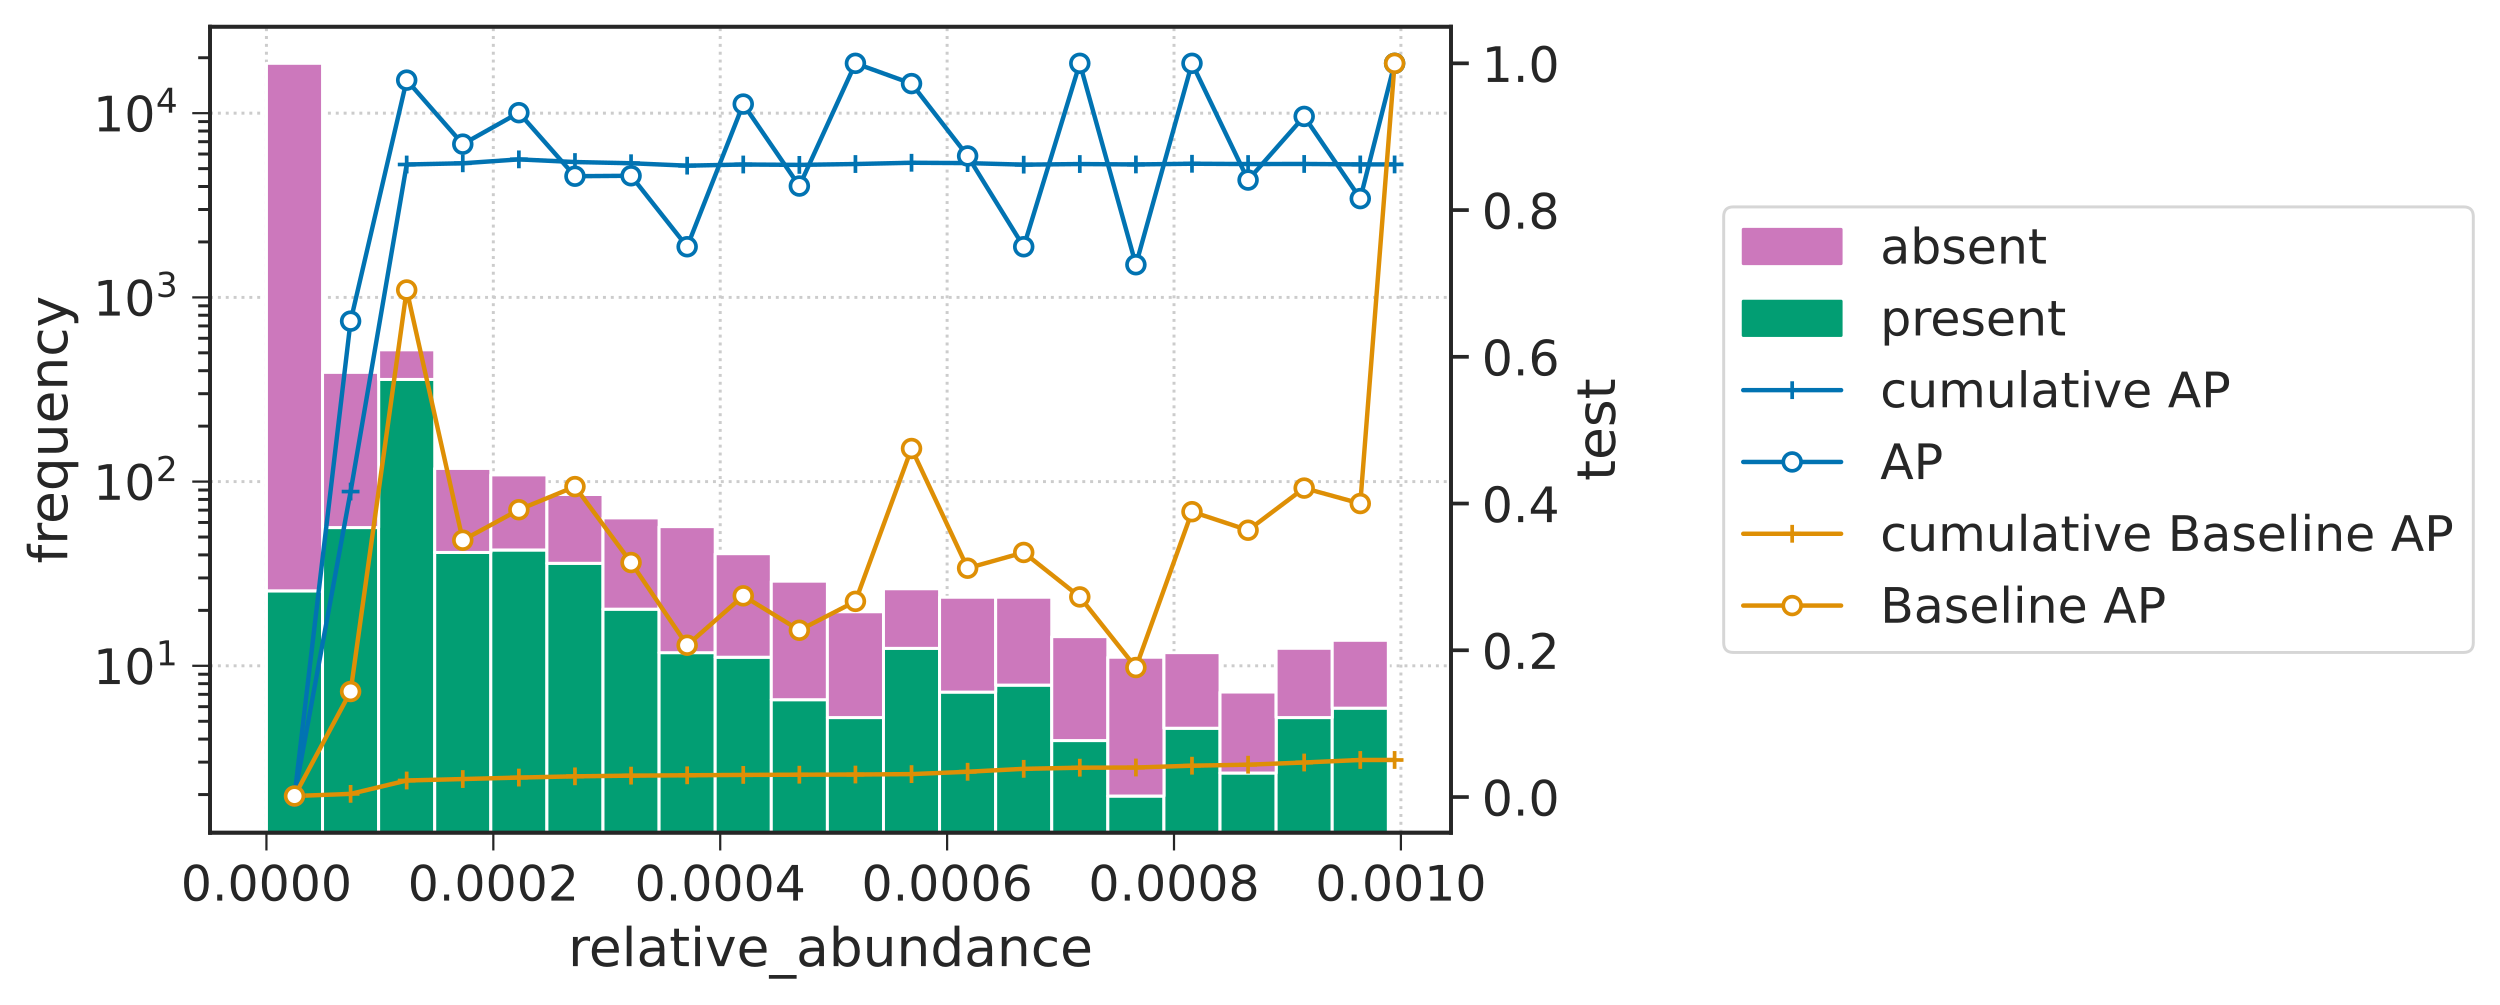 <?xml version="1.0" encoding="utf-8" standalone="no"?>
<!DOCTYPE svg PUBLIC "-//W3C//DTD SVG 1.1//EN"
  "http://www.w3.org/Graphics/SVG/1.1/DTD/svg11.dtd">
<!-- Created with matplotlib (https://matplotlib.org/) -->
<svg height="271.252pt" version="1.1" viewBox="0 0 674.473 271.252" width="674.473pt" xmlns="http://www.w3.org/2000/svg" xmlns:xlink="http://www.w3.org/1999/xlink">
 <defs>
  <style type="text/css">*{stroke-linecap:butt;stroke-linejoin:round;}</style>
 </defs>
 <g id="figure_1">
  <g id="patch_1">
   <path d="M 0 271.252 
L 674.473 271.252 
L 674.473 0 
L 0 0 
z
" style="fill:#ffffff;"/>
  </g>
  <g id="axes_1">
   <g id="patch_2">
    <path d="M 56.669 224.64 
L 391.469 224.64 
L 391.469 7.2 
L 56.669 7.2 
z
" style="fill:#ffffff;"/>
   </g>
   <g id="matplotlib.axis_1">
    <g id="xtick_1">
     <g id="line2d_1">
      <path clip-path="url(#p389adf478c)" d="M 71.881 224.64 
L 71.881 7.2 
" style="fill:none;stroke:#cccccc;stroke-dasharray:0.8,1.32;stroke-dashoffset:0;stroke-width:0.8;"/>
     </g>
     <g id="line2d_2">
      <defs>
       <path d="M 0 0 
L 0 4.8 
" id="m9d30c7c57a" style="stroke:#262626;stroke-width:0.6;"/>
      </defs>
      <g>
       <use style="fill:#262626;stroke:#262626;stroke-width:0.6;" x="71.881" xlink:href="#m9d30c7c57a" y="224.64"/>
      </g>
     </g>
     <g id="text_1">
      <!-- 0.0000 -->
      <g style="fill:#262626;" transform="translate(48.788 242.97)scale(0.132 -0.132)">
       <defs>
        <path d="M 31.781 66.406 
Q 24.172 66.406 20.328 58.906 
Q 16.5 51.422 16.5 36.375 
Q 16.5 21.391 20.328 13.891 
Q 24.172 6.391 31.781 6.391 
Q 39.453 6.391 43.281 13.891 
Q 47.125 21.391 47.125 36.375 
Q 47.125 51.422 43.281 58.906 
Q 39.453 66.406 31.781 66.406 
z
M 31.781 74.219 
Q 44.047 74.219 50.516 64.516 
Q 56.984 54.828 56.984 36.375 
Q 56.984 17.969 50.516 8.266 
Q 44.047 -1.422 31.781 -1.422 
Q 19.531 -1.422 13.062 8.266 
Q 6.594 17.969 6.594 36.375 
Q 6.594 54.828 13.062 64.516 
Q 19.531 74.219 31.781 74.219 
z
" id="DejaVuSans-48"/>
        <path d="M 10.688 12.406 
L 21 12.406 
L 21 0 
L 10.688 0 
z
" id="DejaVuSans-46"/>
       </defs>
       <use xlink:href="#DejaVuSans-48"/>
       <use x="63.623" xlink:href="#DejaVuSans-46"/>
       <use x="95.41" xlink:href="#DejaVuSans-48"/>
       <use x="159.033" xlink:href="#DejaVuSans-48"/>
       <use x="222.656" xlink:href="#DejaVuSans-48"/>
       <use x="286.279" xlink:href="#DejaVuSans-48"/>
      </g>
     </g>
    </g>
    <g id="xtick_2">
     <g id="line2d_3">
      <path clip-path="url(#p389adf478c)" d="M 133.095 224.64 
L 133.095 7.2 
" style="fill:none;stroke:#cccccc;stroke-dasharray:0.8,1.32;stroke-dashoffset:0;stroke-width:0.8;"/>
     </g>
     <g id="line2d_4">
      <g>
       <use style="fill:#262626;stroke:#262626;stroke-width:0.6;" x="133.095" xlink:href="#m9d30c7c57a" y="224.64"/>
      </g>
     </g>
     <g id="text_2">
      <!-- 0.0002 -->
      <g style="fill:#262626;" transform="translate(110.001 242.97)scale(0.132 -0.132)">
       <defs>
        <path d="M 19.188 8.297 
L 53.609 8.297 
L 53.609 0 
L 7.328 0 
L 7.328 8.297 
Q 12.938 14.109 22.625 23.891 
Q 32.328 33.688 34.812 36.531 
Q 39.547 41.844 41.422 45.531 
Q 43.312 49.219 43.312 52.781 
Q 43.312 58.594 39.234 62.25 
Q 35.156 65.922 28.609 65.922 
Q 23.969 65.922 18.812 64.312 
Q 13.672 62.703 7.812 59.422 
L 7.812 69.391 
Q 13.766 71.781 18.938 73 
Q 24.125 74.219 28.422 74.219 
Q 39.75 74.219 46.484 68.547 
Q 53.219 62.891 53.219 53.422 
Q 53.219 48.922 51.531 44.891 
Q 49.859 40.875 45.406 35.406 
Q 44.188 33.984 37.641 27.219 
Q 31.109 20.453 19.188 8.297 
z
" id="DejaVuSans-50"/>
       </defs>
       <use xlink:href="#DejaVuSans-48"/>
       <use x="63.623" xlink:href="#DejaVuSans-46"/>
       <use x="95.41" xlink:href="#DejaVuSans-48"/>
       <use x="159.033" xlink:href="#DejaVuSans-48"/>
       <use x="222.656" xlink:href="#DejaVuSans-48"/>
       <use x="286.279" xlink:href="#DejaVuSans-50"/>
      </g>
     </g>
    </g>
    <g id="xtick_3">
     <g id="line2d_5">
      <path clip-path="url(#p389adf478c)" d="M 194.308 224.64 
L 194.308 7.2 
" style="fill:none;stroke:#cccccc;stroke-dasharray:0.8,1.32;stroke-dashoffset:0;stroke-width:0.8;"/>
     </g>
     <g id="line2d_6">
      <g>
       <use style="fill:#262626;stroke:#262626;stroke-width:0.6;" x="194.308" xlink:href="#m9d30c7c57a" y="224.64"/>
      </g>
     </g>
     <g id="text_3">
      <!-- 0.0004 -->
      <g style="fill:#262626;" transform="translate(171.214 242.97)scale(0.132 -0.132)">
       <defs>
        <path d="M 37.797 64.312 
L 12.891 25.391 
L 37.797 25.391 
z
M 35.203 72.906 
L 47.609 72.906 
L 47.609 25.391 
L 58.016 25.391 
L 58.016 17.188 
L 47.609 17.188 
L 47.609 0 
L 37.797 0 
L 37.797 17.188 
L 4.891 17.188 
L 4.891 26.703 
z
" id="DejaVuSans-52"/>
       </defs>
       <use xlink:href="#DejaVuSans-48"/>
       <use x="63.623" xlink:href="#DejaVuSans-46"/>
       <use x="95.41" xlink:href="#DejaVuSans-48"/>
       <use x="159.033" xlink:href="#DejaVuSans-48"/>
       <use x="222.656" xlink:href="#DejaVuSans-48"/>
       <use x="286.279" xlink:href="#DejaVuSans-52"/>
      </g>
     </g>
    </g>
    <g id="xtick_4">
     <g id="line2d_7">
      <path clip-path="url(#p389adf478c)" d="M 255.522 224.64 
L 255.522 7.2 
" style="fill:none;stroke:#cccccc;stroke-dasharray:0.8,1.32;stroke-dashoffset:0;stroke-width:0.8;"/>
     </g>
     <g id="line2d_8">
      <g>
       <use style="fill:#262626;stroke:#262626;stroke-width:0.6;" x="255.522" xlink:href="#m9d30c7c57a" y="224.64"/>
      </g>
     </g>
     <g id="text_4">
      <!-- 0.0006 -->
      <g style="fill:#262626;" transform="translate(232.428 242.97)scale(0.132 -0.132)">
       <defs>
        <path d="M 33.016 40.375 
Q 26.375 40.375 22.484 35.828 
Q 18.609 31.297 18.609 23.391 
Q 18.609 15.531 22.484 10.953 
Q 26.375 6.391 33.016 6.391 
Q 39.656 6.391 43.531 10.953 
Q 47.406 15.531 47.406 23.391 
Q 47.406 31.297 43.531 35.828 
Q 39.656 40.375 33.016 40.375 
z
M 52.594 71.297 
L 52.594 62.312 
Q 48.875 64.062 45.094 64.984 
Q 41.312 65.922 37.594 65.922 
Q 27.828 65.922 22.672 59.328 
Q 17.531 52.734 16.797 39.406 
Q 19.672 43.656 24.016 45.922 
Q 28.375 48.188 33.594 48.188 
Q 44.578 48.188 50.953 41.516 
Q 57.328 34.859 57.328 23.391 
Q 57.328 12.156 50.688 5.359 
Q 44.047 -1.422 33.016 -1.422 
Q 20.359 -1.422 13.672 8.266 
Q 6.984 17.969 6.984 36.375 
Q 6.984 53.656 15.188 63.938 
Q 23.391 74.219 37.203 74.219 
Q 40.922 74.219 44.703 73.484 
Q 48.484 72.75 52.594 71.297 
z
" id="DejaVuSans-54"/>
       </defs>
       <use xlink:href="#DejaVuSans-48"/>
       <use x="63.623" xlink:href="#DejaVuSans-46"/>
       <use x="95.41" xlink:href="#DejaVuSans-48"/>
       <use x="159.033" xlink:href="#DejaVuSans-48"/>
       <use x="222.656" xlink:href="#DejaVuSans-48"/>
       <use x="286.279" xlink:href="#DejaVuSans-54"/>
      </g>
     </g>
    </g>
    <g id="xtick_5">
     <g id="line2d_9">
      <path clip-path="url(#p389adf478c)" d="M 316.735 224.64 
L 316.735 7.2 
" style="fill:none;stroke:#cccccc;stroke-dasharray:0.8,1.32;stroke-dashoffset:0;stroke-width:0.8;"/>
     </g>
     <g id="line2d_10">
      <g>
       <use style="fill:#262626;stroke:#262626;stroke-width:0.6;" x="316.735" xlink:href="#m9d30c7c57a" y="224.64"/>
      </g>
     </g>
     <g id="text_5">
      <!-- 0.0008 -->
      <g style="fill:#262626;" transform="translate(293.641 242.97)scale(0.132 -0.132)">
       <defs>
        <path d="M 31.781 34.625 
Q 24.75 34.625 20.719 30.859 
Q 16.703 27.094 16.703 20.516 
Q 16.703 13.922 20.719 10.156 
Q 24.75 6.391 31.781 6.391 
Q 38.812 6.391 42.859 10.172 
Q 46.922 13.969 46.922 20.516 
Q 46.922 27.094 42.891 30.859 
Q 38.875 34.625 31.781 34.625 
z
M 21.922 38.812 
Q 15.578 40.375 12.031 44.719 
Q 8.5 49.078 8.5 55.328 
Q 8.5 64.062 14.719 69.141 
Q 20.953 74.219 31.781 74.219 
Q 42.672 74.219 48.875 69.141 
Q 55.078 64.062 55.078 55.328 
Q 55.078 49.078 51.531 44.719 
Q 48 40.375 41.703 38.812 
Q 48.828 37.156 52.797 32.312 
Q 56.781 27.484 56.781 20.516 
Q 56.781 9.906 50.312 4.234 
Q 43.844 -1.422 31.781 -1.422 
Q 19.734 -1.422 13.25 4.234 
Q 6.781 9.906 6.781 20.516 
Q 6.781 27.484 10.781 32.312 
Q 14.797 37.156 21.922 38.812 
z
M 18.312 54.391 
Q 18.312 48.734 21.844 45.562 
Q 25.391 42.391 31.781 42.391 
Q 38.141 42.391 41.719 45.562 
Q 45.312 48.734 45.312 54.391 
Q 45.312 60.062 41.719 63.234 
Q 38.141 66.406 31.781 66.406 
Q 25.391 66.406 21.844 63.234 
Q 18.312 60.062 18.312 54.391 
z
" id="DejaVuSans-56"/>
       </defs>
       <use xlink:href="#DejaVuSans-48"/>
       <use x="63.623" xlink:href="#DejaVuSans-46"/>
       <use x="95.41" xlink:href="#DejaVuSans-48"/>
       <use x="159.033" xlink:href="#DejaVuSans-48"/>
       <use x="222.656" xlink:href="#DejaVuSans-48"/>
       <use x="286.279" xlink:href="#DejaVuSans-56"/>
      </g>
     </g>
    </g>
    <g id="xtick_6">
     <g id="line2d_11">
      <path clip-path="url(#p389adf478c)" d="M 377.948 224.64 
L 377.948 7.2 
" style="fill:none;stroke:#cccccc;stroke-dasharray:0.8,1.32;stroke-dashoffset:0;stroke-width:0.8;"/>
     </g>
     <g id="line2d_12">
      <g>
       <use style="fill:#262626;stroke:#262626;stroke-width:0.6;" x="377.948" xlink:href="#m9d30c7c57a" y="224.64"/>
      </g>
     </g>
     <g id="text_6">
      <!-- 0.0010 -->
      <g style="fill:#262626;" transform="translate(354.854 242.97)scale(0.132 -0.132)">
       <defs>
        <path d="M 12.406 8.297 
L 28.516 8.297 
L 28.516 63.922 
L 10.984 60.406 
L 10.984 69.391 
L 28.422 72.906 
L 38.281 72.906 
L 38.281 8.297 
L 54.391 8.297 
L 54.391 0 
L 12.406 0 
z
" id="DejaVuSans-49"/>
       </defs>
       <use xlink:href="#DejaVuSans-48"/>
       <use x="63.623" xlink:href="#DejaVuSans-46"/>
       <use x="95.41" xlink:href="#DejaVuSans-48"/>
       <use x="159.033" xlink:href="#DejaVuSans-48"/>
       <use x="222.656" xlink:href="#DejaVuSans-49"/>
       <use x="286.279" xlink:href="#DejaVuSans-48"/>
      </g>
     </g>
    </g>
    <g id="text_7">
     <!-- relative_abundance -->
     <g style="fill:#262626;" transform="translate(153.269 260.657)scale(0.144 -0.144)">
      <defs>
       <path d="M 41.109 46.297 
Q 39.594 47.172 37.812 47.578 
Q 36.031 48 33.891 48 
Q 26.266 48 22.188 43.047 
Q 18.109 38.094 18.109 28.812 
L 18.109 0 
L 9.078 0 
L 9.078 54.688 
L 18.109 54.688 
L 18.109 46.188 
Q 20.953 51.172 25.484 53.578 
Q 30.031 56 36.531 56 
Q 37.453 56 38.578 55.875 
Q 39.703 55.766 41.062 55.516 
z
" id="DejaVuSans-114"/>
       <path d="M 56.203 29.594 
L 56.203 25.203 
L 14.891 25.203 
Q 15.484 15.922 20.484 11.062 
Q 25.484 6.203 34.422 6.203 
Q 39.594 6.203 44.453 7.469 
Q 49.312 8.734 54.109 11.281 
L 54.109 2.781 
Q 49.266 0.734 44.188 -0.344 
Q 39.109 -1.422 33.891 -1.422 
Q 20.797 -1.422 13.156 6.188 
Q 5.516 13.812 5.516 26.812 
Q 5.516 40.234 12.766 48.109 
Q 20.016 56 32.328 56 
Q 43.359 56 49.781 48.891 
Q 56.203 41.797 56.203 29.594 
z
M 47.219 32.234 
Q 47.125 39.594 43.094 43.984 
Q 39.062 48.391 32.422 48.391 
Q 24.906 48.391 20.391 44.141 
Q 15.875 39.891 15.188 32.172 
z
" id="DejaVuSans-101"/>
       <path d="M 9.422 75.984 
L 18.406 75.984 
L 18.406 0 
L 9.422 0 
z
" id="DejaVuSans-108"/>
       <path d="M 34.281 27.484 
Q 23.391 27.484 19.188 25 
Q 14.984 22.516 14.984 16.5 
Q 14.984 11.719 18.141 8.906 
Q 21.297 6.109 26.703 6.109 
Q 34.188 6.109 38.703 11.406 
Q 43.219 16.703 43.219 25.484 
L 43.219 27.484 
z
M 52.203 31.203 
L 52.203 0 
L 43.219 0 
L 43.219 8.297 
Q 40.141 3.328 35.547 0.953 
Q 30.953 -1.422 24.312 -1.422 
Q 15.922 -1.422 10.953 3.297 
Q 6 8.016 6 15.922 
Q 6 25.141 12.172 29.828 
Q 18.359 34.516 30.609 34.516 
L 43.219 34.516 
L 43.219 35.406 
Q 43.219 41.609 39.141 45 
Q 35.062 48.391 27.688 48.391 
Q 23 48.391 18.547 47.266 
Q 14.109 46.141 10.016 43.891 
L 10.016 52.203 
Q 14.938 54.109 19.578 55.047 
Q 24.219 56 28.609 56 
Q 40.484 56 46.344 49.844 
Q 52.203 43.703 52.203 31.203 
z
" id="DejaVuSans-97"/>
       <path d="M 18.312 70.219 
L 18.312 54.688 
L 36.812 54.688 
L 36.812 47.703 
L 18.312 47.703 
L 18.312 18.016 
Q 18.312 11.328 20.141 9.422 
Q 21.969 7.516 27.594 7.516 
L 36.812 7.516 
L 36.812 0 
L 27.594 0 
Q 17.188 0 13.234 3.875 
Q 9.281 7.766 9.281 18.016 
L 9.281 47.703 
L 2.688 47.703 
L 2.688 54.688 
L 9.281 54.688 
L 9.281 70.219 
z
" id="DejaVuSans-116"/>
       <path d="M 9.422 54.688 
L 18.406 54.688 
L 18.406 0 
L 9.422 0 
z
M 9.422 75.984 
L 18.406 75.984 
L 18.406 64.594 
L 9.422 64.594 
z
" id="DejaVuSans-105"/>
       <path d="M 2.984 54.688 
L 12.5 54.688 
L 29.594 8.797 
L 46.688 54.688 
L 56.203 54.688 
L 35.688 0 
L 23.484 0 
z
" id="DejaVuSans-118"/>
       <path d="M 50.984 -16.609 
L 50.984 -23.578 
L -0.984 -23.578 
L -0.984 -16.609 
z
" id="DejaVuSans-95"/>
       <path d="M 48.688 27.297 
Q 48.688 37.203 44.609 42.844 
Q 40.531 48.484 33.406 48.484 
Q 26.266 48.484 22.188 42.844 
Q 18.109 37.203 18.109 27.297 
Q 18.109 17.391 22.188 11.75 
Q 26.266 6.109 33.406 6.109 
Q 40.531 6.109 44.609 11.75 
Q 48.688 17.391 48.688 27.297 
z
M 18.109 46.391 
Q 20.953 51.266 25.266 53.625 
Q 29.594 56 35.594 56 
Q 45.562 56 51.781 48.094 
Q 58.016 40.188 58.016 27.297 
Q 58.016 14.406 51.781 6.484 
Q 45.562 -1.422 35.594 -1.422 
Q 29.594 -1.422 25.266 0.953 
Q 20.953 3.328 18.109 8.203 
L 18.109 0 
L 9.078 0 
L 9.078 75.984 
L 18.109 75.984 
z
" id="DejaVuSans-98"/>
       <path d="M 8.5 21.578 
L 8.5 54.688 
L 17.484 54.688 
L 17.484 21.922 
Q 17.484 14.156 20.5 10.266 
Q 23.531 6.391 29.594 6.391 
Q 36.859 6.391 41.078 11.031 
Q 45.312 15.672 45.312 23.688 
L 45.312 54.688 
L 54.297 54.688 
L 54.297 0 
L 45.312 0 
L 45.312 8.406 
Q 42.047 3.422 37.719 1 
Q 33.406 -1.422 27.688 -1.422 
Q 18.266 -1.422 13.375 4.438 
Q 8.5 10.297 8.5 21.578 
z
M 31.109 56 
z
" id="DejaVuSans-117"/>
       <path d="M 54.891 33.016 
L 54.891 0 
L 45.906 0 
L 45.906 32.719 
Q 45.906 40.484 42.875 44.328 
Q 39.844 48.188 33.797 48.188 
Q 26.516 48.188 22.312 43.547 
Q 18.109 38.922 18.109 30.906 
L 18.109 0 
L 9.078 0 
L 9.078 54.688 
L 18.109 54.688 
L 18.109 46.188 
Q 21.344 51.125 25.703 53.562 
Q 30.078 56 35.797 56 
Q 45.219 56 50.047 50.172 
Q 54.891 44.344 54.891 33.016 
z
" id="DejaVuSans-110"/>
       <path d="M 45.406 46.391 
L 45.406 75.984 
L 54.391 75.984 
L 54.391 0 
L 45.406 0 
L 45.406 8.203 
Q 42.578 3.328 38.25 0.953 
Q 33.938 -1.422 27.875 -1.422 
Q 17.969 -1.422 11.734 6.484 
Q 5.516 14.406 5.516 27.297 
Q 5.516 40.188 11.734 48.094 
Q 17.969 56 27.875 56 
Q 33.938 56 38.25 53.625 
Q 42.578 51.266 45.406 46.391 
z
M 14.797 27.297 
Q 14.797 17.391 18.875 11.75 
Q 22.953 6.109 30.078 6.109 
Q 37.203 6.109 41.297 11.75 
Q 45.406 17.391 45.406 27.297 
Q 45.406 37.203 41.297 42.844 
Q 37.203 48.484 30.078 48.484 
Q 22.953 48.484 18.875 42.844 
Q 14.797 37.203 14.797 27.297 
z
" id="DejaVuSans-100"/>
       <path d="M 48.781 52.594 
L 48.781 44.188 
Q 44.969 46.297 41.141 47.344 
Q 37.312 48.391 33.406 48.391 
Q 24.656 48.391 19.812 42.844 
Q 14.984 37.312 14.984 27.297 
Q 14.984 17.281 19.812 11.734 
Q 24.656 6.203 33.406 6.203 
Q 37.312 6.203 41.141 7.25 
Q 44.969 8.297 48.781 10.406 
L 48.781 2.094 
Q 45.016 0.344 40.984 -0.531 
Q 36.969 -1.422 32.422 -1.422 
Q 20.062 -1.422 12.781 6.344 
Q 5.516 14.109 5.516 27.297 
Q 5.516 40.672 12.859 48.328 
Q 20.219 56 33.016 56 
Q 37.156 56 41.109 55.141 
Q 45.062 54.297 48.781 52.594 
z
" id="DejaVuSans-99"/>
      </defs>
      <use xlink:href="#DejaVuSans-114"/>
      <use x="38.863" xlink:href="#DejaVuSans-101"/>
      <use x="100.387" xlink:href="#DejaVuSans-108"/>
      <use x="128.17" xlink:href="#DejaVuSans-97"/>
      <use x="189.449" xlink:href="#DejaVuSans-116"/>
      <use x="228.658" xlink:href="#DejaVuSans-105"/>
      <use x="256.441" xlink:href="#DejaVuSans-118"/>
      <use x="315.621" xlink:href="#DejaVuSans-101"/>
      <use x="377.145" xlink:href="#DejaVuSans-95"/>
      <use x="427.145" xlink:href="#DejaVuSans-97"/>
      <use x="488.424" xlink:href="#DejaVuSans-98"/>
      <use x="551.9" xlink:href="#DejaVuSans-117"/>
      <use x="615.279" xlink:href="#DejaVuSans-110"/>
      <use x="678.658" xlink:href="#DejaVuSans-100"/>
      <use x="742.135" xlink:href="#DejaVuSans-97"/>
      <use x="803.414" xlink:href="#DejaVuSans-110"/>
      <use x="866.793" xlink:href="#DejaVuSans-99"/>
      <use x="921.773" xlink:href="#DejaVuSans-101"/>
     </g>
    </g>
   </g>
   <g id="matplotlib.axis_2">
    <g id="ytick_1">
     <g id="line2d_13">
      <path clip-path="url(#p389adf478c)" d="M 56.669 179.627 
L 391.469 179.627 
" style="fill:none;stroke:#cccccc;stroke-dasharray:0.8,1.32;stroke-dashoffset:0;stroke-width:0.8;"/>
     </g>
     <g id="line2d_14">
      <defs>
       <path d="M 0 0 
L -4.8 0 
" id="m441cf2a8f1" style="stroke:#262626;stroke-width:0.6;"/>
      </defs>
      <g>
       <use style="fill:#262626;stroke:#262626;stroke-width:0.6;" x="56.669" xlink:href="#m441cf2a8f1" y="179.627"/>
      </g>
     </g>
     <g id="text_8">
      <!-- $\mathdefault{10^{1}}$ -->
      <g style="fill:#262626;" transform="translate(25.137 184.642)scale(0.132 -0.132)">
       <use transform="translate(0 0.684)" xlink:href="#DejaVuSans-49"/>
       <use transform="translate(63.623 0.684)" xlink:href="#DejaVuSans-48"/>
       <use transform="translate(128.203 38.966)scale(0.7)" xlink:href="#DejaVuSans-49"/>
      </g>
     </g>
    </g>
    <g id="ytick_2">
     <g id="line2d_15">
      <path clip-path="url(#p389adf478c)" d="M 56.669 129.93 
L 391.469 129.93 
" style="fill:none;stroke:#cccccc;stroke-dasharray:0.8,1.32;stroke-dashoffset:0;stroke-width:0.8;"/>
     </g>
     <g id="line2d_16">
      <g>
       <use style="fill:#262626;stroke:#262626;stroke-width:0.6;" x="56.669" xlink:href="#m441cf2a8f1" y="129.93"/>
      </g>
     </g>
     <g id="text_9">
      <!-- $\mathdefault{10^{2}}$ -->
      <g style="fill:#262626;" transform="translate(25.137 134.945)scale(0.132 -0.132)">
       <use transform="translate(0 0.766)" xlink:href="#DejaVuSans-49"/>
       <use transform="translate(63.623 0.766)" xlink:href="#DejaVuSans-48"/>
       <use transform="translate(128.203 39.047)scale(0.7)" xlink:href="#DejaVuSans-50"/>
      </g>
     </g>
    </g>
    <g id="ytick_3">
     <g id="line2d_17">
      <path clip-path="url(#p389adf478c)" d="M 56.669 80.232 
L 391.469 80.232 
" style="fill:none;stroke:#cccccc;stroke-dasharray:0.8,1.32;stroke-dashoffset:0;stroke-width:0.8;"/>
     </g>
     <g id="line2d_18">
      <g>
       <use style="fill:#262626;stroke:#262626;stroke-width:0.6;" x="56.669" xlink:href="#m441cf2a8f1" y="80.232"/>
      </g>
     </g>
     <g id="text_10">
      <!-- $\mathdefault{10^{3}}$ -->
      <g style="fill:#262626;" transform="translate(25.137 85.247)scale(0.132 -0.132)">
       <defs>
        <path d="M 40.578 39.312 
Q 47.656 37.797 51.625 33 
Q 55.609 28.219 55.609 21.188 
Q 55.609 10.406 48.188 4.484 
Q 40.766 -1.422 27.094 -1.422 
Q 22.516 -1.422 17.656 -0.516 
Q 12.797 0.391 7.625 2.203 
L 7.625 11.719 
Q 11.719 9.328 16.594 8.109 
Q 21.484 6.891 26.812 6.891 
Q 36.078 6.891 40.938 10.547 
Q 45.797 14.203 45.797 21.188 
Q 45.797 27.641 41.281 31.266 
Q 36.766 34.906 28.719 34.906 
L 20.219 34.906 
L 20.219 43.016 
L 29.109 43.016 
Q 36.375 43.016 40.234 45.922 
Q 44.094 48.828 44.094 54.297 
Q 44.094 59.906 40.109 62.906 
Q 36.141 65.922 28.719 65.922 
Q 24.656 65.922 20.016 65.031 
Q 15.375 64.156 9.812 62.312 
L 9.812 71.094 
Q 15.438 72.656 20.344 73.438 
Q 25.25 74.219 29.594 74.219 
Q 40.828 74.219 47.359 69.109 
Q 53.906 64.016 53.906 55.328 
Q 53.906 49.266 50.438 45.094 
Q 46.969 40.922 40.578 39.312 
z
" id="DejaVuSans-51"/>
       </defs>
       <use transform="translate(0 0.766)" xlink:href="#DejaVuSans-49"/>
       <use transform="translate(63.623 0.766)" xlink:href="#DejaVuSans-48"/>
       <use transform="translate(128.203 39.047)scale(0.7)" xlink:href="#DejaVuSans-51"/>
      </g>
     </g>
    </g>
    <g id="ytick_4">
     <g id="line2d_19">
      <path clip-path="url(#p389adf478c)" d="M 56.669 30.535 
L 391.469 30.535 
" style="fill:none;stroke:#cccccc;stroke-dasharray:0.8,1.32;stroke-dashoffset:0;stroke-width:0.8;"/>
     </g>
     <g id="line2d_20">
      <g>
       <use style="fill:#262626;stroke:#262626;stroke-width:0.6;" x="56.669" xlink:href="#m441cf2a8f1" y="30.535"/>
      </g>
     </g>
     <g id="text_11">
      <!-- $\mathdefault{10^{4}}$ -->
      <g style="fill:#262626;" transform="translate(25.137 35.549)scale(0.132 -0.132)">
       <use transform="translate(0 0.684)" xlink:href="#DejaVuSans-49"/>
       <use transform="translate(63.623 0.684)" xlink:href="#DejaVuSans-48"/>
       <use transform="translate(128.203 38.966)scale(0.7)" xlink:href="#DejaVuSans-52"/>
      </g>
     </g>
    </g>
    <g id="ytick_5">
     <g id="line2d_21">
      <defs>
       <path d="M 0 0 
L -3.2 0 
" id="m16baec252a" style="stroke:#262626;stroke-width:0.8;"/>
      </defs>
      <g>
       <use style="fill:#262626;stroke:#262626;stroke-width:0.8;" x="56.669" xlink:href="#m16baec252a" y="214.364"/>
      </g>
     </g>
    </g>
    <g id="ytick_6">
     <g id="line2d_22">
      <g>
       <use style="fill:#262626;stroke:#262626;stroke-width:0.8;" x="56.669" xlink:href="#m16baec252a" y="205.613"/>
      </g>
     </g>
    </g>
    <g id="ytick_7">
     <g id="line2d_23">
      <g>
       <use style="fill:#262626;stroke:#262626;stroke-width:0.8;" x="56.669" xlink:href="#m16baec252a" y="199.404"/>
      </g>
     </g>
    </g>
    <g id="ytick_8">
     <g id="line2d_24">
      <g>
       <use style="fill:#262626;stroke:#262626;stroke-width:0.8;" x="56.669" xlink:href="#m16baec252a" y="194.588"/>
      </g>
     </g>
    </g>
    <g id="ytick_9">
     <g id="line2d_25">
      <g>
       <use style="fill:#262626;stroke:#262626;stroke-width:0.8;" x="56.669" xlink:href="#m16baec252a" y="190.653"/>
      </g>
     </g>
    </g>
    <g id="ytick_10">
     <g id="line2d_26">
      <g>
       <use style="fill:#262626;stroke:#262626;stroke-width:0.8;" x="56.669" xlink:href="#m16baec252a" y="187.326"/>
      </g>
     </g>
    </g>
    <g id="ytick_11">
     <g id="line2d_27">
      <g>
       <use style="fill:#262626;stroke:#262626;stroke-width:0.8;" x="56.669" xlink:href="#m16baec252a" y="184.444"/>
      </g>
     </g>
    </g>
    <g id="ytick_12">
     <g id="line2d_28">
      <g>
       <use style="fill:#262626;stroke:#262626;stroke-width:0.8;" x="56.669" xlink:href="#m16baec252a" y="181.901"/>
      </g>
     </g>
    </g>
    <g id="ytick_13">
     <g id="line2d_29">
      <g>
       <use style="fill:#262626;stroke:#262626;stroke-width:0.8;" x="56.669" xlink:href="#m16baec252a" y="164.667"/>
      </g>
     </g>
    </g>
    <g id="ytick_14">
     <g id="line2d_30">
      <g>
       <use style="fill:#262626;stroke:#262626;stroke-width:0.8;" x="56.669" xlink:href="#m16baec252a" y="155.916"/>
      </g>
     </g>
    </g>
    <g id="ytick_15">
     <g id="line2d_31">
      <g>
       <use style="fill:#262626;stroke:#262626;stroke-width:0.8;" x="56.669" xlink:href="#m16baec252a" y="149.706"/>
      </g>
     </g>
    </g>
    <g id="ytick_16">
     <g id="line2d_32">
      <g>
       <use style="fill:#262626;stroke:#262626;stroke-width:0.8;" x="56.669" xlink:href="#m16baec252a" y="144.89"/>
      </g>
     </g>
    </g>
    <g id="ytick_17">
     <g id="line2d_33">
      <g>
       <use style="fill:#262626;stroke:#262626;stroke-width:0.8;" x="56.669" xlink:href="#m16baec252a" y="140.955"/>
      </g>
     </g>
    </g>
    <g id="ytick_18">
     <g id="line2d_34">
      <g>
       <use style="fill:#262626;stroke:#262626;stroke-width:0.8;" x="56.669" xlink:href="#m16baec252a" y="137.628"/>
      </g>
     </g>
    </g>
    <g id="ytick_19">
     <g id="line2d_35">
      <g>
       <use style="fill:#262626;stroke:#262626;stroke-width:0.8;" x="56.669" xlink:href="#m16baec252a" y="134.746"/>
      </g>
     </g>
    </g>
    <g id="ytick_20">
     <g id="line2d_36">
      <g>
       <use style="fill:#262626;stroke:#262626;stroke-width:0.8;" x="56.669" xlink:href="#m16baec252a" y="132.204"/>
      </g>
     </g>
    </g>
    <g id="ytick_21">
     <g id="line2d_37">
      <g>
       <use style="fill:#262626;stroke:#262626;stroke-width:0.8;" x="56.669" xlink:href="#m16baec252a" y="114.969"/>
      </g>
     </g>
    </g>
    <g id="ytick_22">
     <g id="line2d_38">
      <g>
       <use style="fill:#262626;stroke:#262626;stroke-width:0.8;" x="56.669" xlink:href="#m16baec252a" y="106.218"/>
      </g>
     </g>
    </g>
    <g id="ytick_23">
     <g id="line2d_39">
      <g>
       <use style="fill:#262626;stroke:#262626;stroke-width:0.8;" x="56.669" xlink:href="#m16baec252a" y="100.009"/>
      </g>
     </g>
    </g>
    <g id="ytick_24">
     <g id="line2d_40">
      <g>
       <use style="fill:#262626;stroke:#262626;stroke-width:0.8;" x="56.669" xlink:href="#m16baec252a" y="95.193"/>
      </g>
     </g>
    </g>
    <g id="ytick_25">
     <g id="line2d_41">
      <g>
       <use style="fill:#262626;stroke:#262626;stroke-width:0.8;" x="56.669" xlink:href="#m16baec252a" y="91.257"/>
      </g>
     </g>
    </g>
    <g id="ytick_26">
     <g id="line2d_42">
      <g>
       <use style="fill:#262626;stroke:#262626;stroke-width:0.8;" x="56.669" xlink:href="#m16baec252a" y="87.93"/>
      </g>
     </g>
    </g>
    <g id="ytick_27">
     <g id="line2d_43">
      <g>
       <use style="fill:#262626;stroke:#262626;stroke-width:0.8;" x="56.669" xlink:href="#m16baec252a" y="85.048"/>
      </g>
     </g>
    </g>
    <g id="ytick_28">
     <g id="line2d_44">
      <g>
       <use style="fill:#262626;stroke:#262626;stroke-width:0.8;" x="56.669" xlink:href="#m16baec252a" y="82.506"/>
      </g>
     </g>
    </g>
    <g id="ytick_29">
     <g id="line2d_45">
      <g>
       <use style="fill:#262626;stroke:#262626;stroke-width:0.8;" x="56.669" xlink:href="#m16baec252a" y="65.272"/>
      </g>
     </g>
    </g>
    <g id="ytick_30">
     <g id="line2d_46">
      <g>
       <use style="fill:#262626;stroke:#262626;stroke-width:0.8;" x="56.669" xlink:href="#m16baec252a" y="56.52"/>
      </g>
     </g>
    </g>
    <g id="ytick_31">
     <g id="line2d_47">
      <g>
       <use style="fill:#262626;stroke:#262626;stroke-width:0.8;" x="56.669" xlink:href="#m16baec252a" y="50.311"/>
      </g>
     </g>
    </g>
    <g id="ytick_32">
     <g id="line2d_48">
      <g>
       <use style="fill:#262626;stroke:#262626;stroke-width:0.8;" x="56.669" xlink:href="#m16baec252a" y="45.495"/>
      </g>
     </g>
    </g>
    <g id="ytick_33">
     <g id="line2d_49">
      <g>
       <use style="fill:#262626;stroke:#262626;stroke-width:0.8;" x="56.669" xlink:href="#m16baec252a" y="41.56"/>
      </g>
     </g>
    </g>
    <g id="ytick_34">
     <g id="line2d_50">
      <g>
       <use style="fill:#262626;stroke:#262626;stroke-width:0.8;" x="56.669" xlink:href="#m16baec252a" y="38.233"/>
      </g>
     </g>
    </g>
    <g id="ytick_35">
     <g id="line2d_51">
      <g>
       <use style="fill:#262626;stroke:#262626;stroke-width:0.8;" x="56.669" xlink:href="#m16baec252a" y="35.351"/>
      </g>
     </g>
    </g>
    <g id="ytick_36">
     <g id="line2d_52">
      <g>
       <use style="fill:#262626;stroke:#262626;stroke-width:0.8;" x="56.669" xlink:href="#m16baec252a" y="32.809"/>
      </g>
     </g>
    </g>
    <g id="ytick_37">
     <g id="line2d_53">
      <g>
       <use style="fill:#262626;stroke:#262626;stroke-width:0.8;" x="56.669" xlink:href="#m16baec252a" y="15.574"/>
      </g>
     </g>
    </g>
    <g id="text_12">
     <!-- frequency -->
     <g style="fill:#262626;" transform="translate(18.142 152.03)rotate(-90)scale(0.144 -0.144)">
      <defs>
       <path d="M 37.109 75.984 
L 37.109 68.5 
L 28.516 68.5 
Q 23.688 68.5 21.797 66.547 
Q 19.922 64.594 19.922 59.516 
L 19.922 54.688 
L 34.719 54.688 
L 34.719 47.703 
L 19.922 47.703 
L 19.922 0 
L 10.891 0 
L 10.891 47.703 
L 2.297 47.703 
L 2.297 54.688 
L 10.891 54.688 
L 10.891 58.5 
Q 10.891 67.625 15.141 71.797 
Q 19.391 75.984 28.609 75.984 
z
" id="DejaVuSans-102"/>
       <path d="M 14.797 27.297 
Q 14.797 17.391 18.875 11.75 
Q 22.953 6.109 30.078 6.109 
Q 37.203 6.109 41.297 11.75 
Q 45.406 17.391 45.406 27.297 
Q 45.406 37.203 41.297 42.844 
Q 37.203 48.484 30.078 48.484 
Q 22.953 48.484 18.875 42.844 
Q 14.797 37.203 14.797 27.297 
z
M 45.406 8.203 
Q 42.578 3.328 38.25 0.953 
Q 33.938 -1.422 27.875 -1.422 
Q 17.969 -1.422 11.734 6.484 
Q 5.516 14.406 5.516 27.297 
Q 5.516 40.188 11.734 48.094 
Q 17.969 56 27.875 56 
Q 33.938 56 38.25 53.625 
Q 42.578 51.266 45.406 46.391 
L 45.406 54.688 
L 54.391 54.688 
L 54.391 -20.797 
L 45.406 -20.797 
z
" id="DejaVuSans-113"/>
       <path d="M 32.172 -5.078 
Q 28.375 -14.844 24.75 -17.812 
Q 21.141 -20.797 15.094 -20.797 
L 7.906 -20.797 
L 7.906 -13.281 
L 13.188 -13.281 
Q 16.891 -13.281 18.938 -11.516 
Q 21 -9.766 23.484 -3.219 
L 25.094 0.875 
L 2.984 54.688 
L 12.5 54.688 
L 29.594 11.922 
L 46.688 54.688 
L 56.203 54.688 
z
" id="DejaVuSans-121"/>
      </defs>
      <use xlink:href="#DejaVuSans-102"/>
      <use x="35.205" xlink:href="#DejaVuSans-114"/>
      <use x="74.068" xlink:href="#DejaVuSans-101"/>
      <use x="135.592" xlink:href="#DejaVuSans-113"/>
      <use x="199.068" xlink:href="#DejaVuSans-117"/>
      <use x="262.447" xlink:href="#DejaVuSans-101"/>
      <use x="323.971" xlink:href="#DejaVuSans-110"/>
      <use x="387.35" xlink:href="#DejaVuSans-99"/>
      <use x="442.33" xlink:href="#DejaVuSans-121"/>
     </g>
    </g>
   </g>
   <g id="patch_3">
    <path clip-path="url(#p389adf478c)" d="M 71.887 49926.929 
L 87.02 49926.929 
L 87.02 159.396 
L 71.887 159.396 
z
" style="fill:#029e73;stroke:#ffffff;stroke-linejoin:miter;stroke-width:0.8;"/>
   </g>
   <g id="patch_4">
    <path clip-path="url(#p389adf478c)" d="M 87.02 49926.929 
L 102.153 49926.929 
L 102.153 142.328 
L 87.02 142.328 
z
" style="fill:#029e73;stroke:#ffffff;stroke-linejoin:miter;stroke-width:0.8;"/>
   </g>
   <g id="patch_5">
    <path clip-path="url(#p389adf478c)" d="M 102.153 49926.929 
L 117.287 49926.929 
L 117.287 102.357 
L 102.153 102.357 
z
" style="fill:#029e73;stroke:#ffffff;stroke-linejoin:miter;stroke-width:0.8;"/>
   </g>
   <g id="patch_6">
    <path clip-path="url(#p389adf478c)" d="M 117.287 49926.929 
L 132.42 49926.929 
L 132.42 149.045 
L 117.287 149.045 
z
" style="fill:#029e73;stroke:#ffffff;stroke-linejoin:miter;stroke-width:0.8;"/>
   </g>
   <g id="patch_7">
    <path clip-path="url(#p389adf478c)" d="M 132.42 49926.929 
L 147.553 49926.929 
L 147.553 148.371 
L 132.42 148.371 
z
" style="fill:#029e73;stroke:#ffffff;stroke-linejoin:miter;stroke-width:0.8;"/>
   </g>
   <g id="patch_8">
    <path clip-path="url(#p389adf478c)" d="M 147.553 49926.929 
L 162.686 49926.929 
L 162.686 151.976 
L 147.553 151.976 
z
" style="fill:#029e73;stroke:#ffffff;stroke-linejoin:miter;stroke-width:0.8;"/>
   </g>
   <g id="patch_9">
    <path clip-path="url(#p389adf478c)" d="M 162.686 49926.929 
L 177.82 49926.929 
L 177.82 164.351 
L 162.686 164.351 
z
" style="fill:#029e73;stroke:#ffffff;stroke-linejoin:miter;stroke-width:0.8;"/>
   </g>
   <g id="patch_10">
    <path clip-path="url(#p389adf478c)" d="M 177.82 49926.929 
L 192.953 49926.929 
L 192.953 176.084 
L 177.82 176.084 
z
" style="fill:#029e73;stroke:#ffffff;stroke-linejoin:miter;stroke-width:0.8;"/>
   </g>
   <g id="patch_11">
    <path clip-path="url(#p389adf478c)" d="M 192.953 49926.929 
L 208.086 49926.929 
L 208.086 177.318 
L 192.953 177.318 
z
" style="fill:#029e73;stroke:#ffffff;stroke-linejoin:miter;stroke-width:0.8;"/>
   </g>
   <g id="patch_12">
    <path clip-path="url(#p389adf478c)" d="M 208.086 49926.929 
L 223.22 49926.929 
L 223.22 188.771 
L 208.086 188.771 
z
" style="fill:#029e73;stroke:#ffffff;stroke-linejoin:miter;stroke-width:0.8;"/>
   </g>
   <g id="patch_13">
    <path clip-path="url(#p389adf478c)" d="M 223.22 49926.929 
L 238.353 49926.929 
L 238.353 193.587 
L 223.22 193.587 
z
" style="fill:#029e73;stroke:#ffffff;stroke-linejoin:miter;stroke-width:0.8;"/>
   </g>
   <g id="patch_14">
    <path clip-path="url(#p389adf478c)" d="M 238.353 49926.929 
L 253.486 49926.929 
L 253.486 174.917 
L 238.353 174.917 
z
" style="fill:#029e73;stroke:#ffffff;stroke-linejoin:miter;stroke-width:0.8;"/>
   </g>
   <g id="patch_15">
    <path clip-path="url(#p389adf478c)" d="M 253.486 49926.929 
L 268.619 49926.929 
L 268.619 186.713 
L 253.486 186.713 
z
" style="fill:#029e73;stroke:#ffffff;stroke-linejoin:miter;stroke-width:0.8;"/>
   </g>
   <g id="patch_16">
    <path clip-path="url(#p389adf478c)" d="M 268.619 49926.929 
L 283.753 49926.929 
L 283.753 184.835 
L 268.619 184.835 
z
" style="fill:#029e73;stroke:#ffffff;stroke-linejoin:miter;stroke-width:0.8;"/>
   </g>
   <g id="patch_17">
    <path clip-path="url(#p389adf478c)" d="M 283.753 49926.929 
L 298.886 49926.929 
L 298.886 199.796 
L 283.753 199.796 
z
" style="fill:#029e73;stroke:#ffffff;stroke-linejoin:miter;stroke-width:0.8;"/>
   </g>
   <g id="patch_18">
    <path clip-path="url(#p389adf478c)" d="M 298.886 49926.929 
L 314.019 49926.929 
L 314.019 214.756 
L 298.886 214.756 
z
" style="fill:#029e73;stroke:#ffffff;stroke-linejoin:miter;stroke-width:0.8;"/>
   </g>
   <g id="patch_19">
    <path clip-path="url(#p389adf478c)" d="M 314.019 49926.929 
L 329.153 49926.929 
L 329.153 196.469 
L 314.019 196.469 
z
" style="fill:#029e73;stroke:#ffffff;stroke-linejoin:miter;stroke-width:0.8;"/>
   </g>
   <g id="patch_20">
    <path clip-path="url(#p389adf478c)" d="M 329.153 49926.929 
L 344.286 49926.929 
L 344.286 208.547 
L 329.153 208.547 
z
" style="fill:#029e73;stroke:#ffffff;stroke-linejoin:miter;stroke-width:0.8;"/>
   </g>
   <g id="patch_21">
    <path clip-path="url(#p389adf478c)" d="M 344.286 49926.929 
L 359.419 49926.929 
L 359.419 193.587 
L 344.286 193.587 
z
" style="fill:#029e73;stroke:#ffffff;stroke-linejoin:miter;stroke-width:0.8;"/>
   </g>
   <g id="patch_22">
    <path clip-path="url(#p389adf478c)" d="M 359.419 49926.929 
L 374.552 49926.929 
L 374.552 191.045 
L 359.419 191.045 
z
" style="fill:#029e73;stroke:#ffffff;stroke-linejoin:miter;stroke-width:0.8;"/>
   </g>
   <g id="patch_23">
    <path clip-path="url(#p389adf478c)" d="M 71.887 159.396 
L 87.02 159.396 
L 87.02 17.084 
L 71.887 17.084 
z
" style="fill:#cc78bc;stroke:#ffffff;stroke-linejoin:miter;stroke-width:0.8;"/>
   </g>
   <g id="patch_24">
    <path clip-path="url(#p389adf478c)" d="M 87.02 142.328 
L 102.153 142.328 
L 102.153 100.473 
L 87.02 100.473 
z
" style="fill:#cc78bc;stroke:#ffffff;stroke-linejoin:miter;stroke-width:0.8;"/>
   </g>
   <g id="patch_25">
    <path clip-path="url(#p389adf478c)" d="M 102.153 102.357 
L 117.287 102.357 
L 117.287 94.381 
L 102.153 94.381 
z
" style="fill:#cc78bc;stroke:#ffffff;stroke-linejoin:miter;stroke-width:0.8;"/>
   </g>
   <g id="patch_26">
    <path clip-path="url(#p389adf478c)" d="M 117.287 149.045 
L 132.42 149.045 
L 132.42 126.387 
L 117.287 126.387 
z
" style="fill:#cc78bc;stroke:#ffffff;stroke-linejoin:miter;stroke-width:0.8;"/>
   </g>
   <g id="patch_27">
    <path clip-path="url(#p389adf478c)" d="M 132.42 148.371 
L 147.553 148.371 
L 147.553 128.134 
L 132.42 128.134 
z
" style="fill:#cc78bc;stroke:#ffffff;stroke-linejoin:miter;stroke-width:0.8;"/>
   </g>
   <g id="patch_28">
    <path clip-path="url(#p389adf478c)" d="M 147.553 151.976 
L 162.686 151.976 
L 162.686 133.41 
L 147.553 133.41 
z
" style="fill:#cc78bc;stroke:#ffffff;stroke-linejoin:miter;stroke-width:0.8;"/>
   </g>
   <g id="patch_29">
    <path clip-path="url(#p389adf478c)" d="M 162.686 164.351 
L 177.82 164.351 
L 177.82 139.73 
L 162.686 139.73 
z
" style="fill:#cc78bc;stroke:#ffffff;stroke-linejoin:miter;stroke-width:0.8;"/>
   </g>
   <g id="patch_30">
    <path clip-path="url(#p389adf478c)" d="M 177.82 176.084 
L 192.953 176.084 
L 192.953 142.079 
L 177.82 142.079 
z
" style="fill:#cc78bc;stroke:#ffffff;stroke-linejoin:miter;stroke-width:0.8;"/>
   </g>
   <g id="patch_31">
    <path clip-path="url(#p389adf478c)" d="M 192.953 177.318 
L 208.086 177.318 
L 208.086 149.391 
L 192.953 149.391 
z
" style="fill:#cc78bc;stroke:#ffffff;stroke-linejoin:miter;stroke-width:0.8;"/>
   </g>
   <g id="patch_32">
    <path clip-path="url(#p389adf478c)" d="M 208.086 188.771 
L 223.22 188.771 
L 223.22 156.792 
L 208.086 156.792 
z
" style="fill:#cc78bc;stroke:#ffffff;stroke-linejoin:miter;stroke-width:0.8;"/>
   </g>
   <g id="patch_33">
    <path clip-path="url(#p389adf478c)" d="M 223.22 193.587 
L 238.353 193.587 
L 238.353 165.059 
L 223.22 165.059 
z
" style="fill:#cc78bc;stroke:#ffffff;stroke-linejoin:miter;stroke-width:0.8;"/>
   </g>
   <g id="patch_34">
    <path clip-path="url(#p389adf478c)" d="M 238.353 174.917 
L 253.486 174.917 
L 253.486 158.85 
L 238.353 158.85 
z
" style="fill:#cc78bc;stroke:#ffffff;stroke-linejoin:miter;stroke-width:0.8;"/>
   </g>
   <g id="patch_35">
    <path clip-path="url(#p389adf478c)" d="M 253.486 186.713 
L 268.619 186.713 
L 268.619 161.124 
L 253.486 161.124 
z
" style="fill:#cc78bc;stroke:#ffffff;stroke-linejoin:miter;stroke-width:0.8;"/>
   </g>
   <g id="patch_36">
    <path clip-path="url(#p389adf478c)" d="M 268.619 184.835 
L 283.753 184.835 
L 283.753 161.124 
L 268.619 161.124 
z
" style="fill:#cc78bc;stroke:#ffffff;stroke-linejoin:miter;stroke-width:0.8;"/>
   </g>
   <g id="patch_37">
    <path clip-path="url(#p389adf478c)" d="M 283.753 199.796 
L 298.886 199.796 
L 298.886 171.753 
L 283.753 171.753 
z
" style="fill:#cc78bc;stroke:#ffffff;stroke-linejoin:miter;stroke-width:0.8;"/>
   </g>
   <g id="patch_38">
    <path clip-path="url(#p389adf478c)" d="M 298.886 214.756 
L 314.019 214.756 
L 314.019 177.318 
L 298.886 177.318 
z
" style="fill:#cc78bc;stroke:#ffffff;stroke-linejoin:miter;stroke-width:0.8;"/>
   </g>
   <g id="patch_39">
    <path clip-path="url(#p389adf478c)" d="M 314.019 196.469 
L 329.153 196.469 
L 329.153 176.084 
L 314.019 176.084 
z
" style="fill:#cc78bc;stroke:#ffffff;stroke-linejoin:miter;stroke-width:0.8;"/>
   </g>
   <g id="patch_40">
    <path clip-path="url(#p389adf478c)" d="M 329.153 208.547 
L 344.286 208.547 
L 344.286 186.713 
L 329.153 186.713 
z
" style="fill:#cc78bc;stroke:#ffffff;stroke-linejoin:miter;stroke-width:0.8;"/>
   </g>
   <g id="patch_41">
    <path clip-path="url(#p389adf478c)" d="M 344.286 193.587 
L 359.419 193.587 
L 359.419 174.917 
L 344.286 174.917 
z
" style="fill:#cc78bc;stroke:#ffffff;stroke-linejoin:miter;stroke-width:0.8;"/>
   </g>
   <g id="patch_42">
    <path clip-path="url(#p389adf478c)" d="M 359.419 191.045 
L 374.552 191.045 
L 374.552 172.757 
L 359.419 172.757 
z
" style="fill:#cc78bc;stroke:#ffffff;stroke-linejoin:miter;stroke-width:0.8;"/>
   </g>
   <g id="patch_43">
    <path d="M 56.669 224.64 
L 56.669 7.2 
" style="fill:none;stroke:#262626;stroke-linecap:square;stroke-linejoin:miter;"/>
   </g>
   <g id="patch_44">
    <path d="M 391.469 224.64 
L 391.469 7.2 
" style="fill:none;stroke:#262626;stroke-linecap:square;stroke-linejoin:miter;"/>
   </g>
   <g id="patch_45">
    <path d="M 56.669 224.64 
L 391.469 224.64 
" style="fill:none;stroke:#262626;stroke-linecap:square;stroke-linejoin:miter;"/>
   </g>
   <g id="patch_46">
    <path d="M 56.669 7.2 
L 391.469 7.2 
" style="fill:none;stroke:#262626;stroke-linecap:square;stroke-linejoin:miter;"/>
   </g>
  </g>
  <g id="axes_2">
   <g id="matplotlib.axis_3">
    <g id="ytick_38">
     <g id="line2d_54">
      <defs>
       <path d="M 0 0 
L 4.8 0 
" id="md0b8cdb1b3" style="stroke:#262626;"/>
      </defs>
      <g>
       <use style="fill:#262626;stroke:#262626;" x="391.469" xlink:href="#md0b8cdb1b3" y="215.027"/>
      </g>
     </g>
     <g id="text_13">
      <!-- 0.0 -->
      <g style="fill:#262626;" transform="translate(399.769 220.042)scale(0.132 -0.132)">
       <use xlink:href="#DejaVuSans-48"/>
       <use x="63.623" xlink:href="#DejaVuSans-46"/>
       <use x="95.41" xlink:href="#DejaVuSans-48"/>
      </g>
     </g>
    </g>
    <g id="ytick_39">
     <g id="line2d_55">
      <g>
       <use style="fill:#262626;stroke:#262626;" x="391.469" xlink:href="#md0b8cdb1b3" y="175.439"/>
      </g>
     </g>
     <g id="text_14">
      <!-- 0.2 -->
      <g style="fill:#262626;" transform="translate(399.769 180.454)scale(0.132 -0.132)">
       <use xlink:href="#DejaVuSans-48"/>
       <use x="63.623" xlink:href="#DejaVuSans-46"/>
       <use x="95.41" xlink:href="#DejaVuSans-50"/>
      </g>
     </g>
    </g>
    <g id="ytick_40">
     <g id="line2d_56">
      <g>
       <use style="fill:#262626;stroke:#262626;" x="391.469" xlink:href="#md0b8cdb1b3" y="135.85"/>
      </g>
     </g>
     <g id="text_15">
      <!-- 0.4 -->
      <g style="fill:#262626;" transform="translate(399.769 140.865)scale(0.132 -0.132)">
       <use xlink:href="#DejaVuSans-48"/>
       <use x="63.623" xlink:href="#DejaVuSans-46"/>
       <use x="95.41" xlink:href="#DejaVuSans-52"/>
      </g>
     </g>
    </g>
    <g id="ytick_41">
     <g id="line2d_57">
      <g>
       <use style="fill:#262626;stroke:#262626;" x="391.469" xlink:href="#md0b8cdb1b3" y="96.261"/>
      </g>
     </g>
     <g id="text_16">
      <!-- 0.6 -->
      <g style="fill:#262626;" transform="translate(399.769 101.276)scale(0.132 -0.132)">
       <use xlink:href="#DejaVuSans-48"/>
       <use x="63.623" xlink:href="#DejaVuSans-46"/>
       <use x="95.41" xlink:href="#DejaVuSans-54"/>
      </g>
     </g>
    </g>
    <g id="ytick_42">
     <g id="line2d_58">
      <g>
       <use style="fill:#262626;stroke:#262626;" x="391.469" xlink:href="#md0b8cdb1b3" y="56.672"/>
      </g>
     </g>
     <g id="text_17">
      <!-- 0.8 -->
      <g style="fill:#262626;" transform="translate(399.769 61.687)scale(0.132 -0.132)">
       <use xlink:href="#DejaVuSans-48"/>
       <use x="63.623" xlink:href="#DejaVuSans-46"/>
       <use x="95.41" xlink:href="#DejaVuSans-56"/>
      </g>
     </g>
    </g>
    <g id="ytick_43">
     <g id="line2d_59">
      <g>
       <use style="fill:#262626;stroke:#262626;" x="391.469" xlink:href="#md0b8cdb1b3" y="17.084"/>
      </g>
     </g>
     <g id="text_18">
      <!-- 1.0 -->
      <g style="fill:#262626;" transform="translate(399.769 22.099)scale(0.132 -0.132)">
       <use xlink:href="#DejaVuSans-49"/>
       <use x="63.623" xlink:href="#DejaVuSans-46"/>
       <use x="95.41" xlink:href="#DejaVuSans-48"/>
      </g>
     </g>
    </g>
    <g id="text_19">
     <!-- test -->
     <g style="fill:#262626;" transform="translate(435.702 129.746)rotate(-90)scale(0.144 -0.144)">
      <defs>
       <path d="M 44.281 53.078 
L 44.281 44.578 
Q 40.484 46.531 36.375 47.5 
Q 32.281 48.484 27.875 48.484 
Q 21.188 48.484 17.844 46.438 
Q 14.5 44.391 14.5 40.281 
Q 14.5 37.156 16.891 35.375 
Q 19.281 33.594 26.516 31.984 
L 29.594 31.297 
Q 39.156 29.25 43.188 25.516 
Q 47.219 21.781 47.219 15.094 
Q 47.219 7.469 41.188 3.016 
Q 35.156 -1.422 24.609 -1.422 
Q 20.219 -1.422 15.453 -0.562 
Q 10.688 0.297 5.422 2 
L 5.422 11.281 
Q 10.406 8.688 15.234 7.391 
Q 20.062 6.109 24.812 6.109 
Q 31.156 6.109 34.562 8.281 
Q 37.984 10.453 37.984 14.406 
Q 37.984 18.062 35.516 20.016 
Q 33.062 21.969 24.703 23.781 
L 21.578 24.516 
Q 13.234 26.266 9.516 29.906 
Q 5.812 33.547 5.812 39.891 
Q 5.812 47.609 11.281 51.797 
Q 16.75 56 26.812 56 
Q 31.781 56 36.172 55.266 
Q 40.578 54.547 44.281 53.078 
z
" id="DejaVuSans-115"/>
      </defs>
      <use xlink:href="#DejaVuSans-116"/>
      <use x="39.209" xlink:href="#DejaVuSans-101"/>
      <use x="100.732" xlink:href="#DejaVuSans-115"/>
      <use x="152.832" xlink:href="#DejaVuSans-116"/>
     </g>
    </g>
   </g>
   <g id="line2d_60">
    <path clip-path="url(#p389adf478c)" d="M 79.453 214.756 
L 94.587 132.617 
L 109.72 44.378 
L 124.853 44.049 
L 139.986 43.001 
L 155.12 43.715 
L 170.253 44.041 
L 185.386 44.696 
L 200.52 44.38 
L 215.653 44.484 
L 230.786 44.251 
L 245.919 43.911 
L 261.053 44.001 
L 276.186 44.425 
L 291.319 44.258 
L 306.453 44.369 
L 321.586 44.177 
L 336.719 44.259 
L 351.852 44.232 
L 366.986 44.355 
L 376.25 44.355 
" style="fill:none;stroke:#0173b2;stroke-linecap:round;stroke-width:1.2;"/>
    <defs>
     <path d="M -2.4 0 
L 2.4 0 
M 0 2.4 
L 0 -2.4 
" id="m4323f07faf" style="stroke:#0173b2;"/>
    </defs>
    <g clip-path="url(#p389adf478c)">
     <use style="fill:#0173b2;stroke:#0173b2;" x="79.453" xlink:href="#m4323f07faf" y="214.756"/>
     <use style="fill:#0173b2;stroke:#0173b2;" x="94.587" xlink:href="#m4323f07faf" y="132.617"/>
     <use style="fill:#0173b2;stroke:#0173b2;" x="109.72" xlink:href="#m4323f07faf" y="44.378"/>
     <use style="fill:#0173b2;stroke:#0173b2;" x="124.853" xlink:href="#m4323f07faf" y="44.049"/>
     <use style="fill:#0173b2;stroke:#0173b2;" x="139.986" xlink:href="#m4323f07faf" y="43.001"/>
     <use style="fill:#0173b2;stroke:#0173b2;" x="155.12" xlink:href="#m4323f07faf" y="43.715"/>
     <use style="fill:#0173b2;stroke:#0173b2;" x="170.253" xlink:href="#m4323f07faf" y="44.041"/>
     <use style="fill:#0173b2;stroke:#0173b2;" x="185.386" xlink:href="#m4323f07faf" y="44.696"/>
     <use style="fill:#0173b2;stroke:#0173b2;" x="200.52" xlink:href="#m4323f07faf" y="44.38"/>
     <use style="fill:#0173b2;stroke:#0173b2;" x="215.653" xlink:href="#m4323f07faf" y="44.484"/>
     <use style="fill:#0173b2;stroke:#0173b2;" x="230.786" xlink:href="#m4323f07faf" y="44.251"/>
     <use style="fill:#0173b2;stroke:#0173b2;" x="245.919" xlink:href="#m4323f07faf" y="43.911"/>
     <use style="fill:#0173b2;stroke:#0173b2;" x="261.053" xlink:href="#m4323f07faf" y="44.001"/>
     <use style="fill:#0173b2;stroke:#0173b2;" x="276.186" xlink:href="#m4323f07faf" y="44.425"/>
     <use style="fill:#0173b2;stroke:#0173b2;" x="291.319" xlink:href="#m4323f07faf" y="44.258"/>
     <use style="fill:#0173b2;stroke:#0173b2;" x="306.453" xlink:href="#m4323f07faf" y="44.369"/>
     <use style="fill:#0173b2;stroke:#0173b2;" x="321.586" xlink:href="#m4323f07faf" y="44.177"/>
     <use style="fill:#0173b2;stroke:#0173b2;" x="336.719" xlink:href="#m4323f07faf" y="44.259"/>
     <use style="fill:#0173b2;stroke:#0173b2;" x="351.852" xlink:href="#m4323f07faf" y="44.232"/>
     <use style="fill:#0173b2;stroke:#0173b2;" x="366.986" xlink:href="#m4323f07faf" y="44.355"/>
     <use style="fill:#0173b2;stroke:#0173b2;" x="376.25" xlink:href="#m4323f07faf" y="44.355"/>
    </g>
   </g>
   <g id="line2d_61">
    <path clip-path="url(#p389adf478c)" d="M 79.453 214.756 
L 94.587 214.177 
L 109.72 210.569 
L 124.853 210.18 
L 139.986 209.781 
L 155.12 209.445 
L 170.253 209.261 
L 185.386 209.161 
L 200.52 209.063 
L 215.653 209.007 
L 230.786 208.961 
L 245.919 208.847 
L 261.053 208.21 
L 276.186 207.42 
L 291.319 207.114 
L 306.453 207.069 
L 321.586 206.575 
L 336.719 206.306 
L 351.852 205.711 
L 366.986 205.034 
L 376.25 205.034 
" style="fill:none;stroke:#de8f05;stroke-linecap:round;stroke-width:1.2;"/>
    <defs>
     <path d="M -2.4 0 
L 2.4 0 
M 0 2.4 
L 0 -2.4 
" id="m874d7ed0fb" style="stroke:#de8f05;"/>
    </defs>
    <g clip-path="url(#p389adf478c)">
     <use style="fill:#de8f05;stroke:#de8f05;" x="79.453" xlink:href="#m874d7ed0fb" y="214.756"/>
     <use style="fill:#de8f05;stroke:#de8f05;" x="94.587" xlink:href="#m874d7ed0fb" y="214.177"/>
     <use style="fill:#de8f05;stroke:#de8f05;" x="109.72" xlink:href="#m874d7ed0fb" y="210.569"/>
     <use style="fill:#de8f05;stroke:#de8f05;" x="124.853" xlink:href="#m874d7ed0fb" y="210.18"/>
     <use style="fill:#de8f05;stroke:#de8f05;" x="139.986" xlink:href="#m874d7ed0fb" y="209.781"/>
     <use style="fill:#de8f05;stroke:#de8f05;" x="155.12" xlink:href="#m874d7ed0fb" y="209.445"/>
     <use style="fill:#de8f05;stroke:#de8f05;" x="170.253" xlink:href="#m874d7ed0fb" y="209.261"/>
     <use style="fill:#de8f05;stroke:#de8f05;" x="185.386" xlink:href="#m874d7ed0fb" y="209.161"/>
     <use style="fill:#de8f05;stroke:#de8f05;" x="200.52" xlink:href="#m874d7ed0fb" y="209.063"/>
     <use style="fill:#de8f05;stroke:#de8f05;" x="215.653" xlink:href="#m874d7ed0fb" y="209.007"/>
     <use style="fill:#de8f05;stroke:#de8f05;" x="230.786" xlink:href="#m874d7ed0fb" y="208.961"/>
     <use style="fill:#de8f05;stroke:#de8f05;" x="245.919" xlink:href="#m874d7ed0fb" y="208.847"/>
     <use style="fill:#de8f05;stroke:#de8f05;" x="261.053" xlink:href="#m874d7ed0fb" y="208.21"/>
     <use style="fill:#de8f05;stroke:#de8f05;" x="276.186" xlink:href="#m874d7ed0fb" y="207.42"/>
     <use style="fill:#de8f05;stroke:#de8f05;" x="291.319" xlink:href="#m874d7ed0fb" y="207.114"/>
     <use style="fill:#de8f05;stroke:#de8f05;" x="306.453" xlink:href="#m874d7ed0fb" y="207.069"/>
     <use style="fill:#de8f05;stroke:#de8f05;" x="321.586" xlink:href="#m874d7ed0fb" y="206.575"/>
     <use style="fill:#de8f05;stroke:#de8f05;" x="336.719" xlink:href="#m874d7ed0fb" y="206.306"/>
     <use style="fill:#de8f05;stroke:#de8f05;" x="351.852" xlink:href="#m874d7ed0fb" y="205.711"/>
     <use style="fill:#de8f05;stroke:#de8f05;" x="366.986" xlink:href="#m874d7ed0fb" y="205.034"/>
     <use style="fill:#de8f05;stroke:#de8f05;" x="376.25" xlink:href="#m874d7ed0fb" y="205.034"/>
    </g>
   </g>
   <g id="line2d_62">
    <path clip-path="url(#p389adf478c)" d="M 79.453 214.756 
L 94.587 86.639 
L 109.72 21.62 
L 124.853 38.888 
L 139.986 30.401 
L 155.12 47.541 
L 170.253 47.42 
L 185.386 66.57 
L 200.52 28.081 
L 215.653 50.194 
L 230.786 17.084 
L 245.919 22.553 
L 261.053 42.077 
L 276.186 66.57 
L 291.319 17.084 
L 306.453 71.421 
L 321.586 17.084 
L 336.719 48.575 
L 351.852 31.409 
L 366.986 53.58 
L 376.25 17.084 
" style="fill:none;stroke:#0173b2;stroke-linecap:round;stroke-width:1.2;"/>
    <defs>
     <path d="M 0 2.4 
C 0.636 2.4 1.247 2.147 1.697 1.697 
C 2.147 1.247 2.4 0.636 2.4 0 
C 2.4 -0.636 2.147 -1.247 1.697 -1.697 
C 1.247 -2.147 0.636 -2.4 0 -2.4 
C -0.636 -2.4 -1.247 -2.147 -1.697 -1.697 
C -2.147 -1.247 -2.4 -0.636 -2.4 0 
C -2.4 0.636 -2.147 1.247 -1.697 1.697 
C -1.247 2.147 -0.636 2.4 0 2.4 
z
" id="m8be6d3b05a" style="stroke:#0173b2;"/>
    </defs>
    <g clip-path="url(#p389adf478c)">
     <use style="fill:#ffffff;stroke:#0173b2;" x="79.453" xlink:href="#m8be6d3b05a" y="214.756"/>
     <use style="fill:#ffffff;stroke:#0173b2;" x="94.587" xlink:href="#m8be6d3b05a" y="86.639"/>
     <use style="fill:#ffffff;stroke:#0173b2;" x="109.72" xlink:href="#m8be6d3b05a" y="21.62"/>
     <use style="fill:#ffffff;stroke:#0173b2;" x="124.853" xlink:href="#m8be6d3b05a" y="38.888"/>
     <use style="fill:#ffffff;stroke:#0173b2;" x="139.986" xlink:href="#m8be6d3b05a" y="30.401"/>
     <use style="fill:#ffffff;stroke:#0173b2;" x="155.12" xlink:href="#m8be6d3b05a" y="47.541"/>
     <use style="fill:#ffffff;stroke:#0173b2;" x="170.253" xlink:href="#m8be6d3b05a" y="47.42"/>
     <use style="fill:#ffffff;stroke:#0173b2;" x="185.386" xlink:href="#m8be6d3b05a" y="66.57"/>
     <use style="fill:#ffffff;stroke:#0173b2;" x="200.52" xlink:href="#m8be6d3b05a" y="28.081"/>
     <use style="fill:#ffffff;stroke:#0173b2;" x="215.653" xlink:href="#m8be6d3b05a" y="50.194"/>
     <use style="fill:#ffffff;stroke:#0173b2;" x="230.786" xlink:href="#m8be6d3b05a" y="17.084"/>
     <use style="fill:#ffffff;stroke:#0173b2;" x="245.919" xlink:href="#m8be6d3b05a" y="22.553"/>
     <use style="fill:#ffffff;stroke:#0173b2;" x="261.053" xlink:href="#m8be6d3b05a" y="42.077"/>
     <use style="fill:#ffffff;stroke:#0173b2;" x="276.186" xlink:href="#m8be6d3b05a" y="66.57"/>
     <use style="fill:#ffffff;stroke:#0173b2;" x="291.319" xlink:href="#m8be6d3b05a" y="17.084"/>
     <use style="fill:#ffffff;stroke:#0173b2;" x="306.453" xlink:href="#m8be6d3b05a" y="71.421"/>
     <use style="fill:#ffffff;stroke:#0173b2;" x="321.586" xlink:href="#m8be6d3b05a" y="17.084"/>
     <use style="fill:#ffffff;stroke:#0173b2;" x="336.719" xlink:href="#m8be6d3b05a" y="48.575"/>
     <use style="fill:#ffffff;stroke:#0173b2;" x="351.852" xlink:href="#m8be6d3b05a" y="31.409"/>
     <use style="fill:#ffffff;stroke:#0173b2;" x="366.986" xlink:href="#m8be6d3b05a" y="53.58"/>
     <use style="fill:#ffffff;stroke:#0173b2;" x="376.25" xlink:href="#m8be6d3b05a" y="17.084"/>
    </g>
   </g>
   <g id="line2d_63">
    <path clip-path="url(#p389adf478c)" d="M 79.453 214.756 
L 94.587 186.561 
L 109.72 78.239 
L 124.853 145.747 
L 139.986 137.519 
L 155.12 131.282 
L 170.253 151.767 
L 185.386 174.073 
L 200.52 160.752 
L 215.653 170.04 
L 230.786 162.242 
L 245.919 121.004 
L 261.053 153.295 
L 276.186 149.046 
L 291.319 161.043 
L 306.453 180.096 
L 321.586 138.049 
L 336.719 143.048 
L 351.852 131.683 
L 366.986 135.85 
L 376.25 17.084 
" style="fill:none;stroke:#de8f05;stroke-linecap:round;stroke-width:1.2;"/>
    <defs>
     <path d="M 0 2.4 
C 0.636 2.4 1.247 2.147 1.697 1.697 
C 2.147 1.247 2.4 0.636 2.4 0 
C 2.4 -0.636 2.147 -1.247 1.697 -1.697 
C 1.247 -2.147 0.636 -2.4 0 -2.4 
C -0.636 -2.4 -1.247 -2.147 -1.697 -1.697 
C -2.147 -1.247 -2.4 -0.636 -2.4 0 
C -2.4 0.636 -2.147 1.247 -1.697 1.697 
C -1.247 2.147 -0.636 2.4 0 2.4 
z
" id="mf259a80526" style="stroke:#de8f05;"/>
    </defs>
    <g clip-path="url(#p389adf478c)">
     <use style="fill:#ffffff;stroke:#de8f05;" x="79.453" xlink:href="#mf259a80526" y="214.756"/>
     <use style="fill:#ffffff;stroke:#de8f05;" x="94.587" xlink:href="#mf259a80526" y="186.561"/>
     <use style="fill:#ffffff;stroke:#de8f05;" x="109.72" xlink:href="#mf259a80526" y="78.239"/>
     <use style="fill:#ffffff;stroke:#de8f05;" x="124.853" xlink:href="#mf259a80526" y="145.747"/>
     <use style="fill:#ffffff;stroke:#de8f05;" x="139.986" xlink:href="#mf259a80526" y="137.519"/>
     <use style="fill:#ffffff;stroke:#de8f05;" x="155.12" xlink:href="#mf259a80526" y="131.282"/>
     <use style="fill:#ffffff;stroke:#de8f05;" x="170.253" xlink:href="#mf259a80526" y="151.767"/>
     <use style="fill:#ffffff;stroke:#de8f05;" x="185.386" xlink:href="#mf259a80526" y="174.073"/>
     <use style="fill:#ffffff;stroke:#de8f05;" x="200.52" xlink:href="#mf259a80526" y="160.752"/>
     <use style="fill:#ffffff;stroke:#de8f05;" x="215.653" xlink:href="#mf259a80526" y="170.04"/>
     <use style="fill:#ffffff;stroke:#de8f05;" x="230.786" xlink:href="#mf259a80526" y="162.242"/>
     <use style="fill:#ffffff;stroke:#de8f05;" x="245.919" xlink:href="#mf259a80526" y="121.004"/>
     <use style="fill:#ffffff;stroke:#de8f05;" x="261.053" xlink:href="#mf259a80526" y="153.295"/>
     <use style="fill:#ffffff;stroke:#de8f05;" x="276.186" xlink:href="#mf259a80526" y="149.046"/>
     <use style="fill:#ffffff;stroke:#de8f05;" x="291.319" xlink:href="#mf259a80526" y="161.043"/>
     <use style="fill:#ffffff;stroke:#de8f05;" x="306.453" xlink:href="#mf259a80526" y="180.096"/>
     <use style="fill:#ffffff;stroke:#de8f05;" x="321.586" xlink:href="#mf259a80526" y="138.049"/>
     <use style="fill:#ffffff;stroke:#de8f05;" x="336.719" xlink:href="#mf259a80526" y="143.048"/>
     <use style="fill:#ffffff;stroke:#de8f05;" x="351.852" xlink:href="#mf259a80526" y="131.683"/>
     <use style="fill:#ffffff;stroke:#de8f05;" x="366.986" xlink:href="#mf259a80526" y="135.85"/>
     <use style="fill:#ffffff;stroke:#de8f05;" x="376.25" xlink:href="#mf259a80526" y="17.084"/>
    </g>
   </g>
   <g id="patch_47">
    <path d="M 56.669 224.64 
L 56.669 7.2 
" style="fill:none;stroke:#262626;stroke-linecap:square;stroke-linejoin:miter;"/>
   </g>
   <g id="patch_48">
    <path d="M 391.469 224.64 
L 391.469 7.2 
" style="fill:none;stroke:#262626;stroke-linecap:square;stroke-linejoin:miter;"/>
   </g>
   <g id="patch_49">
    <path d="M 56.669 224.64 
L 391.469 224.64 
" style="fill:none;stroke:#262626;stroke-linecap:square;stroke-linejoin:miter;"/>
   </g>
   <g id="patch_50">
    <path d="M 56.669 7.2 
L 391.469 7.2 
" style="fill:none;stroke:#262626;stroke-linecap:square;stroke-linejoin:miter;"/>
   </g>
   <g id="legend_1">
    <g id="patch_51">
     <path d="M 467.668 176.025 
L 664.633 176.025 
Q 667.273 176.025 667.273 173.385 
L 667.273 58.455 
Q 667.273 55.815 664.633 55.815 
L 467.668 55.815 
Q 465.029 55.815 465.029 58.455 
L 465.029 173.385 
Q 465.029 176.025 467.668 176.025 
z
" style="fill:#ffffff;opacity:0.8;stroke:#cccccc;stroke-linejoin:miter;stroke-width:0.8;"/>
    </g>
    <g id="patch_52">
     <path d="M 470.308 71.125 
L 496.709 71.125 
L 496.709 61.885 
L 470.308 61.885 
z
" style="fill:#cc78bc;stroke:#cc78bc;stroke-linejoin:miter;stroke-width:0.8;"/>
    </g>
    <g id="text_20">
     <!-- absent -->
     <g style="fill:#262626;" transform="translate(507.269 71.125)scale(0.132 -0.132)">
      <use xlink:href="#DejaVuSans-97"/>
      <use x="61.279" xlink:href="#DejaVuSans-98"/>
      <use x="124.756" xlink:href="#DejaVuSans-115"/>
      <use x="176.855" xlink:href="#DejaVuSans-101"/>
      <use x="238.379" xlink:href="#DejaVuSans-110"/>
      <use x="301.758" xlink:href="#DejaVuSans-116"/>
     </g>
    </g>
    <g id="patch_53">
     <path d="M 470.308 90.5 
L 496.709 90.5 
L 496.709 81.26 
L 470.308 81.26 
z
" style="fill:#029e73;stroke:#029e73;stroke-linejoin:miter;stroke-width:0.8;"/>
    </g>
    <g id="text_21">
     <!-- present -->
     <g style="fill:#262626;" transform="translate(507.269 90.5)scale(0.132 -0.132)">
      <defs>
       <path d="M 18.109 8.203 
L 18.109 -20.797 
L 9.078 -20.797 
L 9.078 54.688 
L 18.109 54.688 
L 18.109 46.391 
Q 20.953 51.266 25.266 53.625 
Q 29.594 56 35.594 56 
Q 45.562 56 51.781 48.094 
Q 58.016 40.188 58.016 27.297 
Q 58.016 14.406 51.781 6.484 
Q 45.562 -1.422 35.594 -1.422 
Q 29.594 -1.422 25.266 0.953 
Q 20.953 3.328 18.109 8.203 
z
M 48.688 27.297 
Q 48.688 37.203 44.609 42.844 
Q 40.531 48.484 33.406 48.484 
Q 26.266 48.484 22.188 42.844 
Q 18.109 37.203 18.109 27.297 
Q 18.109 17.391 22.188 11.75 
Q 26.266 6.109 33.406 6.109 
Q 40.531 6.109 44.609 11.75 
Q 48.688 17.391 48.688 27.297 
z
" id="DejaVuSans-112"/>
      </defs>
      <use xlink:href="#DejaVuSans-112"/>
      <use x="63.477" xlink:href="#DejaVuSans-114"/>
      <use x="102.34" xlink:href="#DejaVuSans-101"/>
      <use x="163.863" xlink:href="#DejaVuSans-115"/>
      <use x="215.963" xlink:href="#DejaVuSans-101"/>
      <use x="277.486" xlink:href="#DejaVuSans-110"/>
      <use x="340.865" xlink:href="#DejaVuSans-116"/>
     </g>
    </g>
    <g id="line2d_64">
     <path d="M 470.308 105.255 
L 496.709 105.255 
" style="fill:none;stroke:#0173b2;stroke-linecap:round;stroke-width:1.2;"/>
    </g>
    <g id="line2d_65">
     <g>
      <use style="fill:#0173b2;stroke:#0173b2;" x="483.509" xlink:href="#m4323f07faf" y="105.255"/>
     </g>
    </g>
    <g id="text_22">
     <!-- cumulative AP -->
     <g style="fill:#262626;" transform="translate(507.269 109.875)scale(0.132 -0.132)">
      <defs>
       <path d="M 52 44.188 
Q 55.375 50.25 60.062 53.125 
Q 64.75 56 71.094 56 
Q 79.641 56 84.281 50.016 
Q 88.922 44.047 88.922 33.016 
L 88.922 0 
L 79.891 0 
L 79.891 32.719 
Q 79.891 40.578 77.094 44.375 
Q 74.312 48.188 68.609 48.188 
Q 61.625 48.188 57.562 43.547 
Q 53.516 38.922 53.516 30.906 
L 53.516 0 
L 44.484 0 
L 44.484 32.719 
Q 44.484 40.625 41.703 44.406 
Q 38.922 48.188 33.109 48.188 
Q 26.219 48.188 22.156 43.531 
Q 18.109 38.875 18.109 30.906 
L 18.109 0 
L 9.078 0 
L 9.078 54.688 
L 18.109 54.688 
L 18.109 46.188 
Q 21.188 51.219 25.484 53.609 
Q 29.781 56 35.688 56 
Q 41.656 56 45.828 52.969 
Q 50 49.953 52 44.188 
z
" id="DejaVuSans-109"/>
       <path id="DejaVuSans-32"/>
       <path d="M 34.188 63.188 
L 20.797 26.906 
L 47.609 26.906 
z
M 28.609 72.906 
L 39.797 72.906 
L 67.578 0 
L 57.328 0 
L 50.688 18.703 
L 17.828 18.703 
L 11.188 0 
L 0.781 0 
z
" id="DejaVuSans-65"/>
       <path d="M 19.672 64.797 
L 19.672 37.406 
L 32.078 37.406 
Q 38.969 37.406 42.719 40.969 
Q 46.484 44.531 46.484 51.125 
Q 46.484 57.672 42.719 61.234 
Q 38.969 64.797 32.078 64.797 
z
M 9.812 72.906 
L 32.078 72.906 
Q 44.344 72.906 50.609 67.359 
Q 56.891 61.812 56.891 51.125 
Q 56.891 40.328 50.609 34.812 
Q 44.344 29.297 32.078 29.297 
L 19.672 29.297 
L 19.672 0 
L 9.812 0 
z
" id="DejaVuSans-80"/>
      </defs>
      <use xlink:href="#DejaVuSans-99"/>
      <use x="54.98" xlink:href="#DejaVuSans-117"/>
      <use x="118.359" xlink:href="#DejaVuSans-109"/>
      <use x="215.771" xlink:href="#DejaVuSans-117"/>
      <use x="279.15" xlink:href="#DejaVuSans-108"/>
      <use x="306.934" xlink:href="#DejaVuSans-97"/>
      <use x="368.213" xlink:href="#DejaVuSans-116"/>
      <use x="407.422" xlink:href="#DejaVuSans-105"/>
      <use x="435.205" xlink:href="#DejaVuSans-118"/>
      <use x="494.385" xlink:href="#DejaVuSans-101"/>
      <use x="555.908" xlink:href="#DejaVuSans-32"/>
      <use x="587.695" xlink:href="#DejaVuSans-65"/>
      <use x="656.104" xlink:href="#DejaVuSans-80"/>
     </g>
    </g>
    <g id="line2d_66">
     <path d="M 470.308 124.63 
L 496.709 124.63 
" style="fill:none;stroke:#0173b2;stroke-linecap:round;stroke-width:1.2;"/>
    </g>
    <g id="line2d_67">
     <g>
      <use style="fill:#ffffff;stroke:#0173b2;" x="483.509" xlink:href="#m8be6d3b05a" y="124.63"/>
     </g>
    </g>
    <g id="text_23">
     <!-- AP -->
     <g style="fill:#262626;" transform="translate(507.269 129.25)scale(0.132 -0.132)">
      <use xlink:href="#DejaVuSans-65"/>
      <use x="68.408" xlink:href="#DejaVuSans-80"/>
     </g>
    </g>
    <g id="line2d_68">
     <path d="M 470.308 144.005 
L 496.709 144.005 
" style="fill:none;stroke:#de8f05;stroke-linecap:round;stroke-width:1.2;"/>
    </g>
    <g id="line2d_69">
     <g>
      <use style="fill:#de8f05;stroke:#de8f05;" x="483.509" xlink:href="#m874d7ed0fb" y="144.005"/>
     </g>
    </g>
    <g id="text_24">
     <!-- cumulative Baseline AP -->
     <g style="fill:#262626;" transform="translate(507.269 148.625)scale(0.132 -0.132)">
      <defs>
       <path d="M 19.672 34.812 
L 19.672 8.109 
L 35.5 8.109 
Q 43.453 8.109 47.281 11.406 
Q 51.125 14.703 51.125 21.484 
Q 51.125 28.328 47.281 31.562 
Q 43.453 34.812 35.5 34.812 
z
M 19.672 64.797 
L 19.672 42.828 
L 34.281 42.828 
Q 41.5 42.828 45.031 45.531 
Q 48.578 48.25 48.578 53.812 
Q 48.578 59.328 45.031 62.062 
Q 41.5 64.797 34.281 64.797 
z
M 9.812 72.906 
L 35.016 72.906 
Q 46.297 72.906 52.391 68.219 
Q 58.5 63.531 58.5 54.891 
Q 58.5 48.188 55.375 44.234 
Q 52.25 40.281 46.188 39.312 
Q 53.469 37.75 57.5 32.781 
Q 61.531 27.828 61.531 20.406 
Q 61.531 10.641 54.891 5.312 
Q 48.25 0 35.984 0 
L 9.812 0 
z
" id="DejaVuSans-66"/>
      </defs>
      <use xlink:href="#DejaVuSans-99"/>
      <use x="54.98" xlink:href="#DejaVuSans-117"/>
      <use x="118.359" xlink:href="#DejaVuSans-109"/>
      <use x="215.771" xlink:href="#DejaVuSans-117"/>
      <use x="279.15" xlink:href="#DejaVuSans-108"/>
      <use x="306.934" xlink:href="#DejaVuSans-97"/>
      <use x="368.213" xlink:href="#DejaVuSans-116"/>
      <use x="407.422" xlink:href="#DejaVuSans-105"/>
      <use x="435.205" xlink:href="#DejaVuSans-118"/>
      <use x="494.385" xlink:href="#DejaVuSans-101"/>
      <use x="555.908" xlink:href="#DejaVuSans-32"/>
      <use x="587.695" xlink:href="#DejaVuSans-66"/>
      <use x="656.299" xlink:href="#DejaVuSans-97"/>
      <use x="717.578" xlink:href="#DejaVuSans-115"/>
      <use x="769.678" xlink:href="#DejaVuSans-101"/>
      <use x="831.201" xlink:href="#DejaVuSans-108"/>
      <use x="858.984" xlink:href="#DejaVuSans-105"/>
      <use x="886.768" xlink:href="#DejaVuSans-110"/>
      <use x="950.146" xlink:href="#DejaVuSans-101"/>
      <use x="1011.67" xlink:href="#DejaVuSans-32"/>
      <use x="1043.457" xlink:href="#DejaVuSans-65"/>
      <use x="1111.865" xlink:href="#DejaVuSans-80"/>
     </g>
    </g>
    <g id="line2d_70">
     <path d="M 470.308 163.38 
L 496.709 163.38 
" style="fill:none;stroke:#de8f05;stroke-linecap:round;stroke-width:1.2;"/>
    </g>
    <g id="line2d_71">
     <g>
      <use style="fill:#ffffff;stroke:#de8f05;" x="483.509" xlink:href="#mf259a80526" y="163.38"/>
     </g>
    </g>
    <g id="text_25">
     <!-- Baseline AP -->
     <g style="fill:#262626;" transform="translate(507.269 168)scale(0.132 -0.132)">
      <use xlink:href="#DejaVuSans-66"/>
      <use x="68.604" xlink:href="#DejaVuSans-97"/>
      <use x="129.883" xlink:href="#DejaVuSans-115"/>
      <use x="181.982" xlink:href="#DejaVuSans-101"/>
      <use x="243.506" xlink:href="#DejaVuSans-108"/>
      <use x="271.289" xlink:href="#DejaVuSans-105"/>
      <use x="299.072" xlink:href="#DejaVuSans-110"/>
      <use x="362.451" xlink:href="#DejaVuSans-101"/>
      <use x="423.975" xlink:href="#DejaVuSans-32"/>
      <use x="455.762" xlink:href="#DejaVuSans-65"/>
      <use x="524.17" xlink:href="#DejaVuSans-80"/>
     </g>
    </g>
   </g>
  </g>
 </g>
 <defs>
  <clipPath id="p389adf478c">
   <rect height="217.44" width="334.8" x="56.669" y="7.2"/>
  </clipPath>
 </defs>
</svg>
